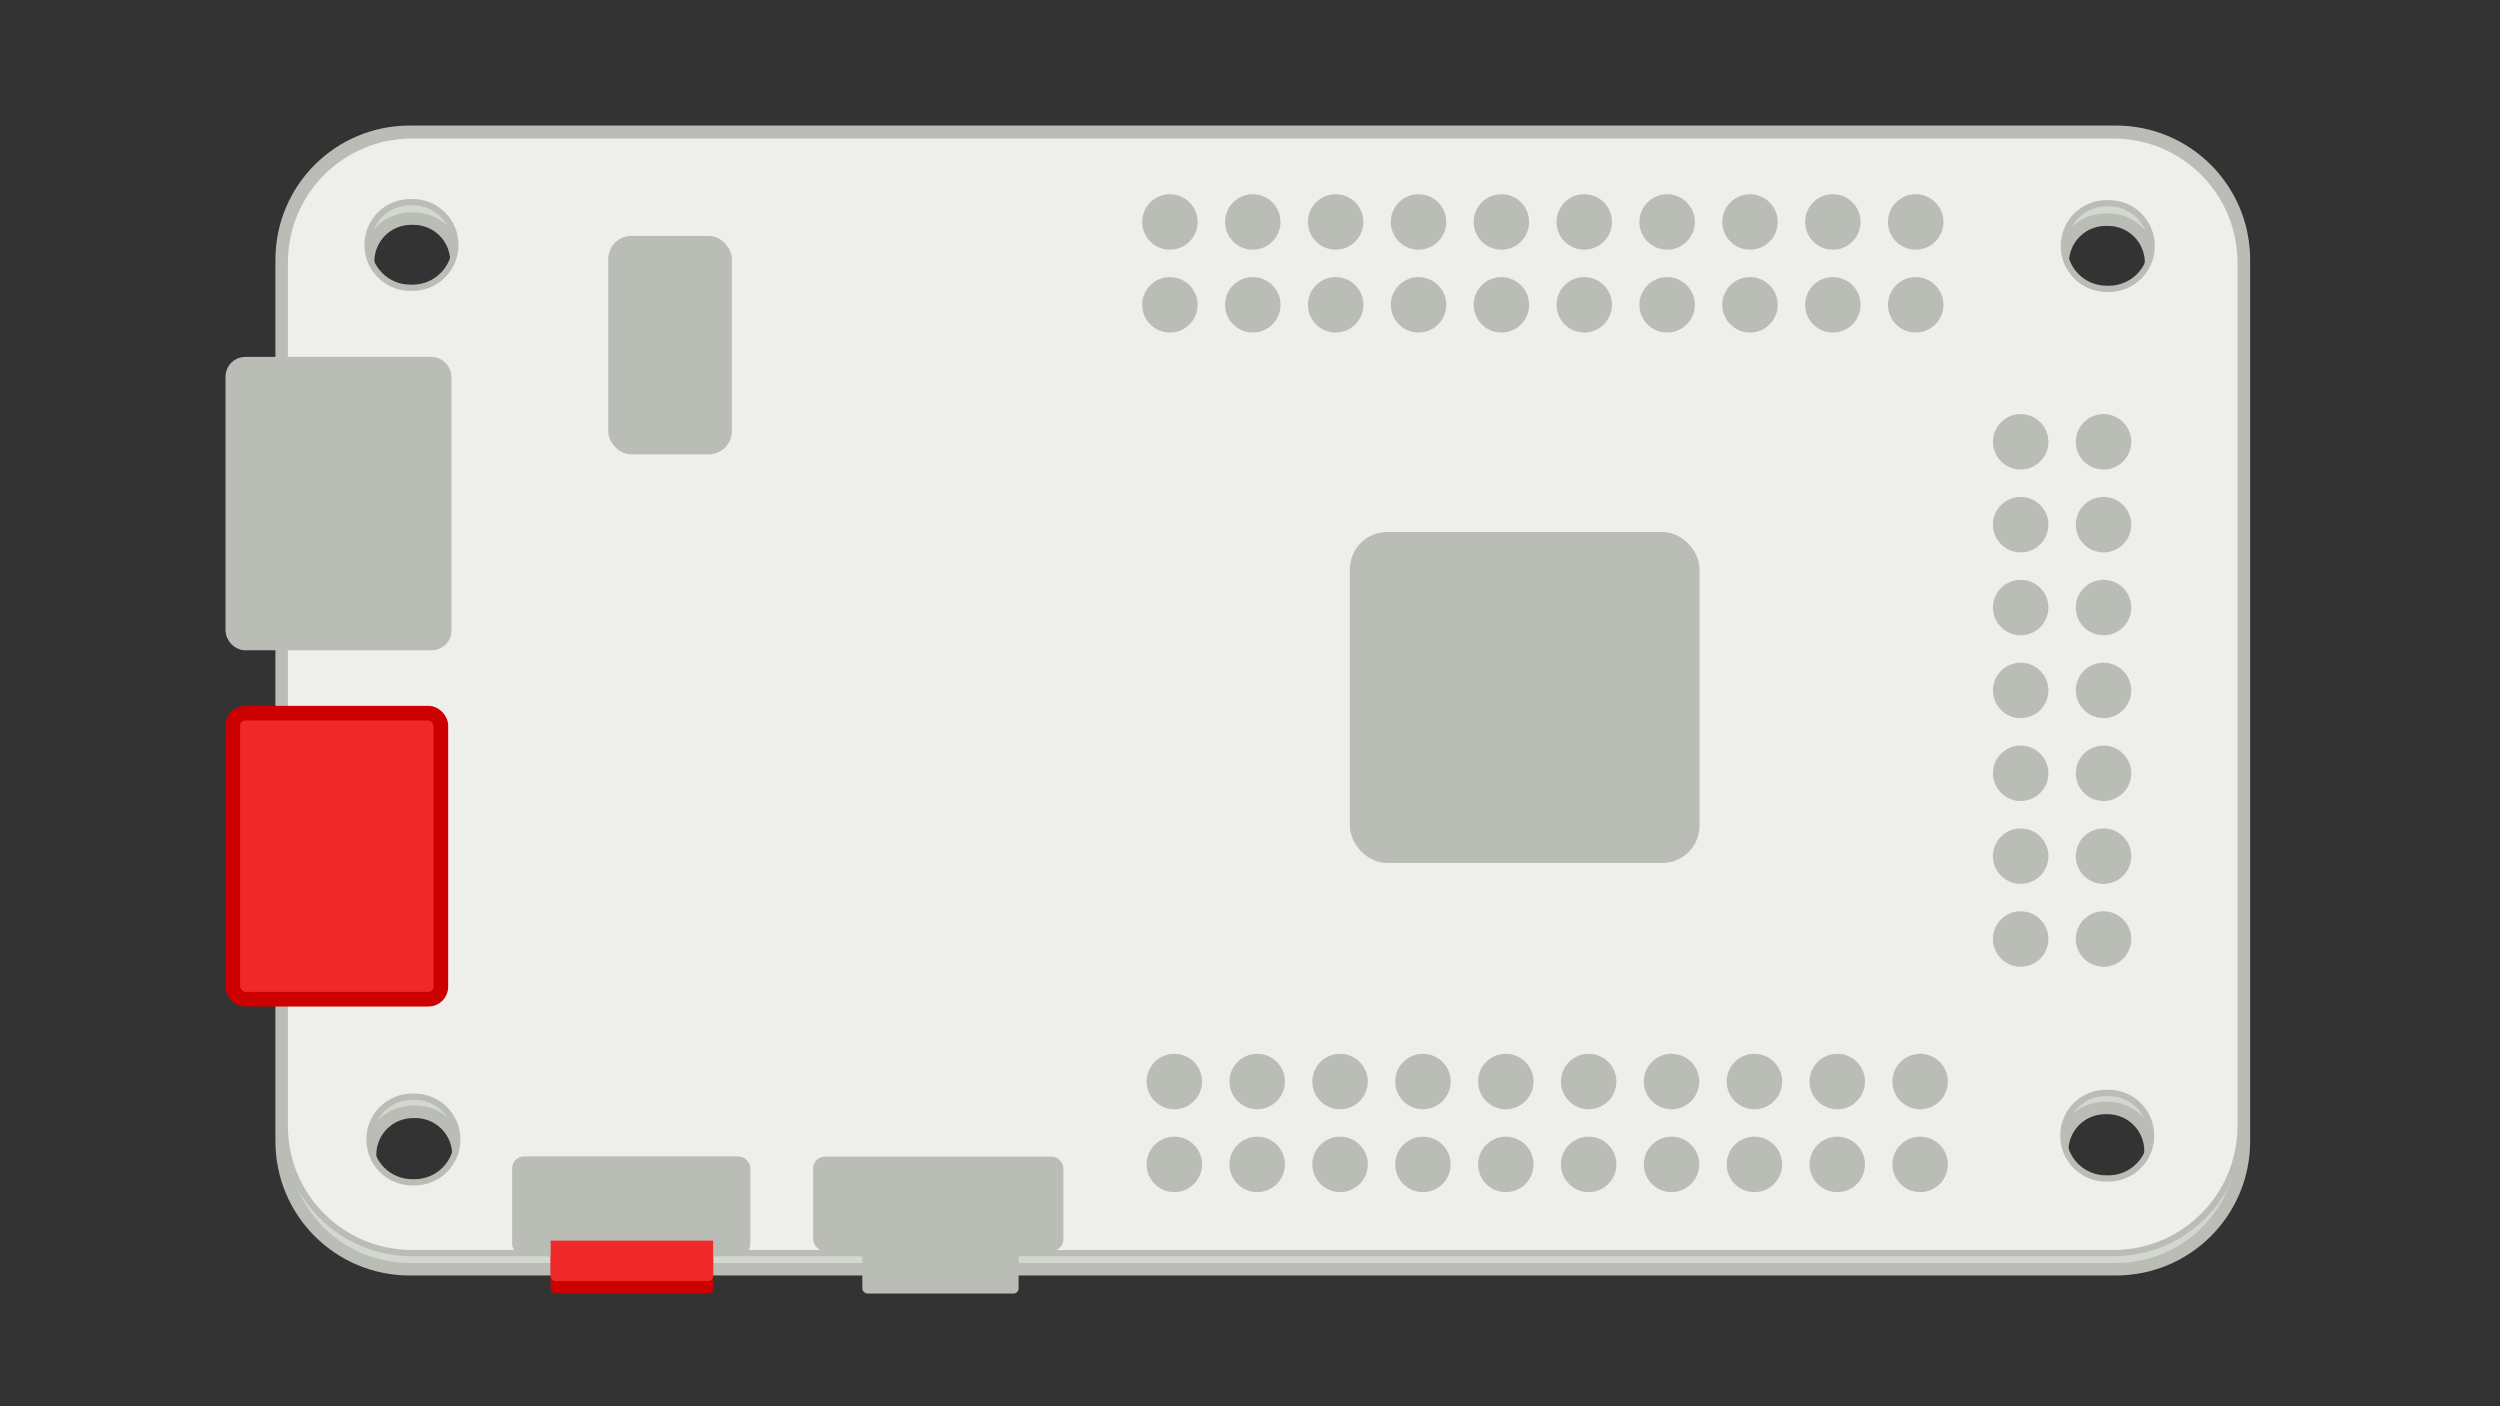 <?xml version="1.0" encoding="UTF-8" standalone="no"?>
<!-- Created with Inkscape (http://www.inkscape.org/) -->

<svg
   xmlns:dc="http://purl.org/dc/elements/1.1/"
   xmlns:cc="http://creativecommons.org/ns#"
   xmlns:rdf="http://www.w3.org/1999/02/22-rdf-syntax-ns#"
   xmlns:svg="http://www.w3.org/2000/svg"
   xmlns="http://www.w3.org/2000/svg"
   xmlns:sodipodi="http://sodipodi.sourceforge.net/DTD/sodipodi-0.dtd"
   xmlns:inkscape="http://www.inkscape.org/namespaces/inkscape"
   id="svg7384"
   sodipodi:docname="bootloader.svg"
   version="1.1"
   inkscape:version="0.91 r13725"
   height="225"
   width="400"
   inkscape:export-filename="/home/hughsie/Code/hydrabus-firmware/screenshots/bootloader.png"
   inkscape:export-xdpi="90"
   inkscape:export-ydpi="90">
  <rect width="100%" height="100%" fill="#333333" stroke="none"/>
  <sodipodi:namedview
     inkscape:cy="19.621032"
     pagecolor="#e5e6e4"
     borderopacity="1"
     showborder="true"
     inkscape:bbox-paths="false"
     guidetolerance="10"
     inkscape:object-paths="false"
     inkscape:window-width="1920"
     showguides="true"
     inkscape:object-nodes="true"
     inkscape:snap-bbox="true"
     inkscape:pageshadow="2"
     inkscape:guide-bbox="true"
     inkscape:snap-nodes="false"
     bordercolor="#666666"
     objecttolerance="10"
     id="namedview88"
     showgrid="false"
     inkscape:window-maximized="1"
     inkscape:window-x="0"
     inkscape:snap-global="true"
     inkscape:window-y="27"
     gridtolerance="10"
     inkscape:window-height="1016"
     inkscape:snap-others="false"
     inkscape:snap-to-guides="true"
     inkscape:current-layer="g14552"
     inkscape:snap-bbox-midpoints="false"
     inkscape:zoom="1"
     inkscape:cx="-94.23699"
     inkscape:snap-grids="true"
     inkscape:pageopacity="1"
     inkscape:showpageshadow="false">
    <inkscape:grid
       spacingx="1px"
       spacingy="1px"
       id="grid4866"
       empspacing="2"
       enabled="true"
       type="xygrid"
       snapvisiblegridlinesonly="true"
       visible="true" />
  </sodipodi:namedview>
  <title
     id="title9167">Gnome Symbolic Icon Theme</title>
  <defs
     id="defs7386" />
  <g
     inkscape:label="figures"
     transform="translate(-569.101,-638)"
     inkscape:groupmode="layer"
     id="layer12"
     style="display:inline">
    <g
       id="g14552">
      <path
         sodipodi:nodetypes="sssssssssssssssssssssssssssssssssssss"
         inkscape:connector-curvature="0"
         id="path11252"
         d="m 634.675,659.087 c -11.36,0 -20.508,9.145 -20.508,20.506 l 0,140.98 c 0,11.36 9.147,20.506 20.508,20.506 l 272.943,0 c 11.36,0 20.506,-9.145 20.506,-20.506 l 0,-140.98 c 0,-11.36 -9.145,-20.506 -20.506,-20.506 z m 0.217,13.883 0.354,0 c 3.819,0 6.895,3.073 6.895,6.893 0,3.819 -3.075,6.895 -6.895,6.895 l -0.354,0 c -3.819,0 -6.895,-3.075 -6.895,-6.895 0,-3.819 3.075,-6.893 6.895,-6.893 z m 271.135,0.172 0.354,0 c 3.819,0 6.895,3.073 6.895,6.893 0,3.819 -3.075,6.895 -6.895,6.895 l -0.354,0 c -3.819,0 -6.895,-3.075 -6.895,-6.895 0,-3.819 3.075,-6.893 6.895,-6.893 z m -270.822,142.746 0.354,0 c 3.819,0 6.895,3.075 6.895,6.895 0,3.819 -3.075,6.895 -6.895,6.895 l -0.354,0 c -3.819,0 -6.895,-3.075 -6.895,-6.895 0,-3.819 3.075,-6.895 6.895,-6.895 z m 270.734,-0.619 0.354,0 c 3.819,0 6.895,3.075 6.895,6.895 0,3.819 -3.075,6.895 -6.895,6.895 l -0.354,0 c -3.819,0 -6.895,-3.075 -6.895,-6.895 0,-3.819 3.075,-6.895 6.895,-6.895 z"
         style="color:#000000;clip-rule:evenodd;display:inline;overflow:visible;visibility:visible;opacity:1;isolation:auto;mix-blend-mode:normal;color-interpolation:sRGB;color-interpolation-filters:linearRGB;solid-color:#000000;solid-opacity:1;fill:#d3d7cf;fill-opacity:1;fill-rule:evenodd;stroke:#babdb6;stroke-width:2;stroke-linecap:butt;stroke-linejoin:miter;stroke-miterlimit:4;stroke-dasharray:none;stroke-dashoffset:0;stroke-opacity:1;color-rendering:auto;image-rendering:optimizeQuality;shape-rendering:geometricPrecision;text-rendering:geometricPrecision;enable-background:accumulate" />
      <path
         style="color:#000000;clip-rule:evenodd;display:inline;overflow:visible;visibility:visible;opacity:1;isolation:auto;mix-blend-mode:normal;color-interpolation:sRGB;color-interpolation-filters:linearRGB;solid-color:#000000;solid-opacity:1;fill:#eeeeec;fill-opacity:1;fill-rule:evenodd;stroke:#babdb6;stroke-width:1;stroke-linecap:butt;stroke-linejoin:miter;stroke-miterlimit:4;stroke-dasharray:none;stroke-dashoffset:0;stroke-opacity:1;color-rendering:auto;image-rendering:optimizeQuality;shape-rendering:geometricPrecision;text-rendering:geometricPrecision;enable-background:accumulate"
         d="m 635.042,659.665 c -11.288,0 -20.378,9.087 -20.378,20.376 l 0,138.085 c 0,11.288 9.089,20.376 20.378,20.376 l 272.18,0 c 11.288,0 20.376,-9.087 20.376,-20.376 l 0,-138.085 c 0,-11.288 -9.087,-20.376 -20.376,-20.376 z m -0.285,10.679 0.351,0 c 3.795,0 6.851,3.054 6.851,6.849 0,3.795 -3.056,6.851 -6.851,6.851 l -0.351,0 c -3.795,0 -6.851,-3.056 -6.851,-6.851 0,-3.795 3.056,-6.849 6.851,-6.849 z m 271.413,0.171 0.351,0 c 3.795,0 6.851,3.054 6.851,6.849 0,3.795 -3.056,6.851 -6.851,6.851 l -0.351,0 c -3.795,0 -6.851,-3.056 -6.851,-6.851 0,-3.795 3.056,-6.849 6.851,-6.849 z m -271.102,142.955 0.351,0 c 3.795,0 6.851,3.056 6.851,6.851 0,3.795 -3.056,6.851 -6.851,6.851 l -0.351,0 c -3.795,0 -6.851,-3.056 -6.851,-6.851 0,-3.795 3.056,-6.851 6.851,-6.851 z m 271.015,-0.615 0.351,0 c 3.795,0 6.851,3.056 6.851,6.851 0,3.795 -3.056,6.851 -6.851,6.851 l -0.351,0 c -3.795,0 -6.851,-3.056 -6.851,-6.851 0,-3.795 3.056,-6.851 6.851,-6.851 z"
         id="rect4428"
         inkscape:connector-curvature="0"
         sodipodi:nodetypes="sssssssssssssssssssssssssssssssssssss" />
      <rect
         style="color:#000000;clip-rule:nonzero;display:inline;overflow:visible;visibility:visible;opacity:1;isolation:auto;mix-blend-mode:normal;color-interpolation:sRGB;color-interpolation-filters:linearRGB;solid-color:#000000;solid-opacity:1;fill:#babdb6;fill-opacity:1;fill-rule:nonzero;stroke:#babdb6;stroke-width:3.1;stroke-linecap:butt;stroke-linejoin:miter;stroke-miterlimit:4;stroke-dasharray:none;stroke-dashoffset:0;stroke-opacity:1;color-rendering:auto;image-rendering:auto;shape-rendering:auto;text-rendering:auto;enable-background:accumulate"
         id="rect4476"
         width="52.856"
         height="49.851"
         x="786.625"
         y="724.672"
         ry="4.419"
         rx="4.419" />
      <rect
         style="color:#000000;clip-rule:nonzero;display:inline;overflow:visible;visibility:visible;opacity:1;isolation:auto;mix-blend-mode:normal;color-interpolation:sRGB;color-interpolation-filters:linearRGB;solid-color:#000000;solid-opacity:1;fill:#babdb6;fill-opacity:1;fill-rule:nonzero;stroke:#babdb6;stroke-width:2.34;stroke-linecap:butt;stroke-linejoin:miter;stroke-miterlimit:4;stroke-dasharray:none;stroke-dashoffset:0;stroke-opacity:1;color-rendering:auto;image-rendering:auto;shape-rendering:auto;text-rendering:auto;enable-background:accumulate"
         id="rect4476-5"
         width="33.817"
         height="44.601"
         x="606.353"
         y="696.273"
         ry="1.985"
         rx="1.985" />
      <rect
         ry="1.985"
         y="752.107"
         x="606.353"
         height="45.767"
         width="33.287"
         id="rect4493"
         style="color:#000000;clip-rule:nonzero;display:inline;overflow:visible;visibility:visible;opacity:1;isolation:auto;mix-blend-mode:normal;color-interpolation:sRGB;color-interpolation-filters:linearRGB;solid-color:#000000;solid-opacity:1;fill:#ef2929;fill-opacity:1;fill-rule:nonzero;stroke:#cc0000;stroke-width:2.34;stroke-linecap:butt;stroke-linejoin:miter;stroke-miterlimit:4;stroke-dasharray:none;stroke-dashoffset:0;stroke-opacity:1;color-rendering:auto;image-rendering:auto;shape-rendering:auto;text-rendering:auto;enable-background:accumulate"
         rx="1.985" />
      <rect
         rx="0.805"
         ry="0.805"
         y="835.693"
         x="657.208"
         height="9.283"
         width="25.993"
         id="rect4497"
         style="color:#000000;clip-rule:nonzero;display:inline;overflow:visible;visibility:visible;opacity:1;isolation:auto;mix-blend-mode:normal;color-interpolation:sRGB;color-interpolation-filters:linearRGB;solid-color:#000000;solid-opacity:1;fill:#cc0000;fill-opacity:1;fill-rule:nonzero;stroke:none;stroke-width:0.733;stroke-linecap:butt;stroke-linejoin:miter;stroke-miterlimit:4;stroke-dasharray:none;stroke-dashoffset:0;stroke-opacity:1;color-rendering:auto;image-rendering:auto;shape-rendering:auto;text-rendering:auto;enable-background:accumulate" />
      <rect
         rx="1.218"
         style="color:#000000;clip-rule:nonzero;display:inline;overflow:visible;visibility:visible;opacity:1;isolation:auto;mix-blend-mode:normal;color-interpolation:sRGB;color-interpolation-filters:linearRGB;solid-color:#000000;solid-opacity:1;fill:#babdb6;fill-opacity:1;fill-rule:nonzero;stroke:#babdb6;stroke-width:1.378;stroke-linecap:butt;stroke-linejoin:miter;stroke-miterlimit:4;stroke-dasharray:none;stroke-dashoffset:0;stroke-opacity:1;color-rendering:auto;image-rendering:auto;shape-rendering:auto;text-rendering:auto;enable-background:accumulate"
         id="rect4495"
         width="36.734"
         height="14.516"
         x="651.731"
         y="823.714"
         ry="1.218" />
      <rect
         style="color:#000000;clip-rule:nonzero;display:inline;overflow:visible;visibility:visible;opacity:1;isolation:auto;mix-blend-mode:normal;color-interpolation:sRGB;color-interpolation-filters:linearRGB;solid-color:#000000;solid-opacity:1;fill:#babdb6;fill-opacity:1;fill-rule:nonzero;stroke:none;stroke-width:0.733;stroke-linecap:butt;stroke-linejoin:miter;stroke-miterlimit:4;stroke-dasharray:none;stroke-dashoffset:0;stroke-opacity:1;color-rendering:auto;image-rendering:auto;shape-rendering:auto;text-rendering:auto;enable-background:accumulate"
         id="rect4506"
         width="25"
         height="9.085"
         x="707.076"
         y="835.88"
         ry="0.805"
         rx="0.805" />
      <rect
         ry="1.218"
         y="823.74"
         x="699.888"
         height="13.742"
         width="38.668"
         id="rect4508"
         style="color:#000000;clip-rule:nonzero;display:inline;overflow:visible;visibility:visible;opacity:1;isolation:auto;mix-blend-mode:normal;color-interpolation:sRGB;color-interpolation-filters:linearRGB;solid-color:#000000;solid-opacity:1;fill:#babdb6;fill-opacity:1;fill-rule:nonzero;stroke:#babdb6;stroke-width:1.378;stroke-linecap:butt;stroke-linejoin:miter;stroke-miterlimit:4;stroke-dasharray:none;stroke-dashoffset:0;stroke-opacity:1;color-rendering:auto;image-rendering:auto;shape-rendering:auto;text-rendering:auto;enable-background:accumulate"
         rx="1.218" />
      <circle
         style="color:#000000;clip-rule:nonzero;display:inline;overflow:visible;visibility:visible;opacity:1;isolation:auto;mix-blend-mode:normal;color-interpolation:sRGB;color-interpolation-filters:linearRGB;solid-color:#000000;solid-opacity:1;fill:#babdb6;fill-opacity:1;fill-rule:nonzero;stroke:none;stroke-width:3.1;stroke-linecap:butt;stroke-linejoin:miter;stroke-miterlimit:4;stroke-dasharray:none;stroke-dashoffset:0;stroke-opacity:1;color-rendering:auto;image-rendering:auto;shape-rendering:auto;text-rendering:auto;enable-background:accumulate"
         id="path4512"
         cx="756.288"
         cy="673.513"
         r="4.437" />
      <circle
         r="4.437"
         cy="673.513"
         cx="769.547"
         id="circle4514"
         style="color:#000000;clip-rule:nonzero;display:inline;overflow:visible;visibility:visible;opacity:1;isolation:auto;mix-blend-mode:normal;color-interpolation:sRGB;color-interpolation-filters:linearRGB;solid-color:#000000;solid-opacity:1;fill:#babdb6;fill-opacity:1;fill-rule:nonzero;stroke:none;stroke-width:3.1;stroke-linecap:butt;stroke-linejoin:miter;stroke-miterlimit:4;stroke-dasharray:none;stroke-dashoffset:0;stroke-opacity:1;color-rendering:auto;image-rendering:auto;shape-rendering:auto;text-rendering:auto;enable-background:accumulate" />
      <circle
         style="color:#000000;clip-rule:nonzero;display:inline;overflow:visible;visibility:visible;opacity:1;isolation:auto;mix-blend-mode:normal;color-interpolation:sRGB;color-interpolation-filters:linearRGB;solid-color:#000000;solid-opacity:1;fill:#babdb6;fill-opacity:1;fill-rule:nonzero;stroke:none;stroke-width:3.1;stroke-linecap:butt;stroke-linejoin:miter;stroke-miterlimit:4;stroke-dasharray:none;stroke-dashoffset:0;stroke-opacity:1;color-rendering:auto;image-rendering:auto;shape-rendering:auto;text-rendering:auto;enable-background:accumulate"
         id="circle4516"
         cx="782.805"
         cy="673.513"
         r="4.437" />
      <circle
         r="4.437"
         cy="673.513"
         cx="796.064"
         id="circle4518"
         style="color:#000000;clip-rule:nonzero;display:inline;overflow:visible;visibility:visible;opacity:1;isolation:auto;mix-blend-mode:normal;color-interpolation:sRGB;color-interpolation-filters:linearRGB;solid-color:#000000;solid-opacity:1;fill:#babdb6;fill-opacity:1;fill-rule:nonzero;stroke:none;stroke-width:3.1;stroke-linecap:butt;stroke-linejoin:miter;stroke-miterlimit:4;stroke-dasharray:none;stroke-dashoffset:0;stroke-opacity:1;color-rendering:auto;image-rendering:auto;shape-rendering:auto;text-rendering:auto;enable-background:accumulate" />
      <circle
         style="color:#000000;clip-rule:nonzero;display:inline;overflow:visible;visibility:visible;opacity:1;isolation:auto;mix-blend-mode:normal;color-interpolation:sRGB;color-interpolation-filters:linearRGB;solid-color:#000000;solid-opacity:1;fill:#babdb6;fill-opacity:1;fill-rule:nonzero;stroke:none;stroke-width:3.1;stroke-linecap:butt;stroke-linejoin:miter;stroke-miterlimit:4;stroke-dasharray:none;stroke-dashoffset:0;stroke-opacity:1;color-rendering:auto;image-rendering:auto;shape-rendering:auto;text-rendering:auto;enable-background:accumulate"
         id="circle4520"
         cx="809.323"
         cy="673.513"
         r="4.437" />
      <circle
         r="4.437"
         cy="673.513"
         cx="822.581"
         id="circle4522"
         style="color:#000000;clip-rule:nonzero;display:inline;overflow:visible;visibility:visible;opacity:1;isolation:auto;mix-blend-mode:normal;color-interpolation:sRGB;color-interpolation-filters:linearRGB;solid-color:#000000;solid-opacity:1;fill:#babdb6;fill-opacity:1;fill-rule:nonzero;stroke:none;stroke-width:3.1;stroke-linecap:butt;stroke-linejoin:miter;stroke-miterlimit:4;stroke-dasharray:none;stroke-dashoffset:0;stroke-opacity:1;color-rendering:auto;image-rendering:auto;shape-rendering:auto;text-rendering:auto;enable-background:accumulate" />
      <circle
         style="color:#000000;clip-rule:nonzero;display:inline;overflow:visible;visibility:visible;opacity:1;isolation:auto;mix-blend-mode:normal;color-interpolation:sRGB;color-interpolation-filters:linearRGB;solid-color:#000000;solid-opacity:1;fill:#babdb6;fill-opacity:1;fill-rule:nonzero;stroke:none;stroke-width:3.1;stroke-linecap:butt;stroke-linejoin:miter;stroke-miterlimit:4;stroke-dasharray:none;stroke-dashoffset:0;stroke-opacity:1;color-rendering:auto;image-rendering:auto;shape-rendering:auto;text-rendering:auto;enable-background:accumulate"
         id="circle4524"
         cx="835.84"
         cy="673.513"
         r="4.437" />
      <circle
         r="4.437"
         cy="673.513"
         cx="849.099"
         id="circle4526"
         style="color:#000000;clip-rule:nonzero;display:inline;overflow:visible;visibility:visible;opacity:1;isolation:auto;mix-blend-mode:normal;color-interpolation:sRGB;color-interpolation-filters:linearRGB;solid-color:#000000;solid-opacity:1;fill:#babdb6;fill-opacity:1;fill-rule:nonzero;stroke:none;stroke-width:3.1;stroke-linecap:butt;stroke-linejoin:miter;stroke-miterlimit:4;stroke-dasharray:none;stroke-dashoffset:0;stroke-opacity:1;color-rendering:auto;image-rendering:auto;shape-rendering:auto;text-rendering:auto;enable-background:accumulate" />
      <circle
         style="color:#000000;clip-rule:nonzero;display:inline;overflow:visible;visibility:visible;opacity:1;isolation:auto;mix-blend-mode:normal;color-interpolation:sRGB;color-interpolation-filters:linearRGB;solid-color:#000000;solid-opacity:1;fill:#babdb6;fill-opacity:1;fill-rule:nonzero;stroke:none;stroke-width:3.1;stroke-linecap:butt;stroke-linejoin:miter;stroke-miterlimit:4;stroke-dasharray:none;stroke-dashoffset:0;stroke-opacity:1;color-rendering:auto;image-rendering:auto;shape-rendering:auto;text-rendering:auto;enable-background:accumulate"
         id="circle4528"
         cx="862.357"
         cy="673.513"
         r="4.437" />
      <circle
         r="4.437"
         cy="673.513"
         cx="875.616"
         id="circle4530"
         style="color:#000000;clip-rule:nonzero;display:inline;overflow:visible;visibility:visible;opacity:1;isolation:auto;mix-blend-mode:normal;color-interpolation:sRGB;color-interpolation-filters:linearRGB;solid-color:#000000;solid-opacity:1;fill:#babdb6;fill-opacity:1;fill-rule:nonzero;stroke:none;stroke-width:3.1;stroke-linecap:butt;stroke-linejoin:miter;stroke-miterlimit:4;stroke-dasharray:none;stroke-dashoffset:0;stroke-opacity:1;color-rendering:auto;image-rendering:auto;shape-rendering:auto;text-rendering:auto;enable-background:accumulate" />
      <circle
         r="4.437"
         cy="686.771"
         cx="756.288"
         id="circle4532"
         style="color:#000000;clip-rule:nonzero;display:inline;overflow:visible;visibility:visible;opacity:1;isolation:auto;mix-blend-mode:normal;color-interpolation:sRGB;color-interpolation-filters:linearRGB;solid-color:#000000;solid-opacity:1;fill:#babdb6;fill-opacity:1;fill-rule:nonzero;stroke:none;stroke-width:3.1;stroke-linecap:butt;stroke-linejoin:miter;stroke-miterlimit:4;stroke-dasharray:none;stroke-dashoffset:0;stroke-opacity:1;color-rendering:auto;image-rendering:auto;shape-rendering:auto;text-rendering:auto;enable-background:accumulate" />
      <circle
         style="color:#000000;clip-rule:nonzero;display:inline;overflow:visible;visibility:visible;opacity:1;isolation:auto;mix-blend-mode:normal;color-interpolation:sRGB;color-interpolation-filters:linearRGB;solid-color:#000000;solid-opacity:1;fill:#babdb6;fill-opacity:1;fill-rule:nonzero;stroke:none;stroke-width:3.1;stroke-linecap:butt;stroke-linejoin:miter;stroke-miterlimit:4;stroke-dasharray:none;stroke-dashoffset:0;stroke-opacity:1;color-rendering:auto;image-rendering:auto;shape-rendering:auto;text-rendering:auto;enable-background:accumulate"
         id="circle4534"
         cx="769.547"
         cy="686.771"
         r="4.437" />
      <circle
         r="4.437"
         cy="686.771"
         cx="782.805"
         id="circle4536"
         style="color:#000000;clip-rule:nonzero;display:inline;overflow:visible;visibility:visible;opacity:1;isolation:auto;mix-blend-mode:normal;color-interpolation:sRGB;color-interpolation-filters:linearRGB;solid-color:#000000;solid-opacity:1;fill:#babdb6;fill-opacity:1;fill-rule:nonzero;stroke:none;stroke-width:3.1;stroke-linecap:butt;stroke-linejoin:miter;stroke-miterlimit:4;stroke-dasharray:none;stroke-dashoffset:0;stroke-opacity:1;color-rendering:auto;image-rendering:auto;shape-rendering:auto;text-rendering:auto;enable-background:accumulate" />
      <circle
         style="color:#000000;clip-rule:nonzero;display:inline;overflow:visible;visibility:visible;opacity:1;isolation:auto;mix-blend-mode:normal;color-interpolation:sRGB;color-interpolation-filters:linearRGB;solid-color:#000000;solid-opacity:1;fill:#babdb6;fill-opacity:1;fill-rule:nonzero;stroke:none;stroke-width:3.1;stroke-linecap:butt;stroke-linejoin:miter;stroke-miterlimit:4;stroke-dasharray:none;stroke-dashoffset:0;stroke-opacity:1;color-rendering:auto;image-rendering:auto;shape-rendering:auto;text-rendering:auto;enable-background:accumulate"
         id="circle4538"
         cx="796.064"
         cy="686.771"
         r="4.437" />
      <circle
         r="4.437"
         cy="686.771"
         cx="809.323"
         id="circle4540"
         style="color:#000000;clip-rule:nonzero;display:inline;overflow:visible;visibility:visible;opacity:1;isolation:auto;mix-blend-mode:normal;color-interpolation:sRGB;color-interpolation-filters:linearRGB;solid-color:#000000;solid-opacity:1;fill:#babdb6;fill-opacity:1;fill-rule:nonzero;stroke:none;stroke-width:3.1;stroke-linecap:butt;stroke-linejoin:miter;stroke-miterlimit:4;stroke-dasharray:none;stroke-dashoffset:0;stroke-opacity:1;color-rendering:auto;image-rendering:auto;shape-rendering:auto;text-rendering:auto;enable-background:accumulate" />
      <circle
         style="color:#000000;clip-rule:nonzero;display:inline;overflow:visible;visibility:visible;opacity:1;isolation:auto;mix-blend-mode:normal;color-interpolation:sRGB;color-interpolation-filters:linearRGB;solid-color:#000000;solid-opacity:1;fill:#babdb6;fill-opacity:1;fill-rule:nonzero;stroke:none;stroke-width:3.1;stroke-linecap:butt;stroke-linejoin:miter;stroke-miterlimit:4;stroke-dasharray:none;stroke-dashoffset:0;stroke-opacity:1;color-rendering:auto;image-rendering:auto;shape-rendering:auto;text-rendering:auto;enable-background:accumulate"
         id="circle4542"
         cx="822.581"
         cy="686.771"
         r="4.437" />
      <circle
         r="4.437"
         cy="686.771"
         cx="835.84"
         id="circle4544"
         style="color:#000000;clip-rule:nonzero;display:inline;overflow:visible;visibility:visible;opacity:1;isolation:auto;mix-blend-mode:normal;color-interpolation:sRGB;color-interpolation-filters:linearRGB;solid-color:#000000;solid-opacity:1;fill:#babdb6;fill-opacity:1;fill-rule:nonzero;stroke:none;stroke-width:3.1;stroke-linecap:butt;stroke-linejoin:miter;stroke-miterlimit:4;stroke-dasharray:none;stroke-dashoffset:0;stroke-opacity:1;color-rendering:auto;image-rendering:auto;shape-rendering:auto;text-rendering:auto;enable-background:accumulate" />
      <circle
         style="color:#000000;clip-rule:nonzero;display:inline;overflow:visible;visibility:visible;opacity:1;isolation:auto;mix-blend-mode:normal;color-interpolation:sRGB;color-interpolation-filters:linearRGB;solid-color:#000000;solid-opacity:1;fill:#babdb6;fill-opacity:1;fill-rule:nonzero;stroke:none;stroke-width:3.1;stroke-linecap:butt;stroke-linejoin:miter;stroke-miterlimit:4;stroke-dasharray:none;stroke-dashoffset:0;stroke-opacity:1;color-rendering:auto;image-rendering:auto;shape-rendering:auto;text-rendering:auto;enable-background:accumulate"
         id="circle4546"
         cx="849.099"
         cy="686.771"
         r="4.437" />
      <circle
         r="4.437"
         cy="686.771"
         cx="862.357"
         id="circle4548"
         style="color:#000000;clip-rule:nonzero;display:inline;overflow:visible;visibility:visible;opacity:1;isolation:auto;mix-blend-mode:normal;color-interpolation:sRGB;color-interpolation-filters:linearRGB;solid-color:#000000;solid-opacity:1;fill:#babdb6;fill-opacity:1;fill-rule:nonzero;stroke:none;stroke-width:3.1;stroke-linecap:butt;stroke-linejoin:miter;stroke-miterlimit:4;stroke-dasharray:none;stroke-dashoffset:0;stroke-opacity:1;color-rendering:auto;image-rendering:auto;shape-rendering:auto;text-rendering:auto;enable-background:accumulate" />
      <circle
         style="color:#000000;clip-rule:nonzero;display:inline;overflow:visible;visibility:visible;opacity:1;isolation:auto;mix-blend-mode:normal;color-interpolation:sRGB;color-interpolation-filters:linearRGB;solid-color:#000000;solid-opacity:1;fill:#babdb6;fill-opacity:1;fill-rule:nonzero;stroke:none;stroke-width:3.1;stroke-linecap:butt;stroke-linejoin:miter;stroke-miterlimit:4;stroke-dasharray:none;stroke-dashoffset:0;stroke-opacity:1;color-rendering:auto;image-rendering:auto;shape-rendering:auto;text-rendering:auto;enable-background:accumulate"
         id="circle4550"
         cx="875.616"
         cy="686.771"
         r="4.437" />
      <circle
         r="4.437"
         cy="811.045"
         cx="756.995"
         id="circle4552"
         style="color:#000000;clip-rule:nonzero;display:inline;overflow:visible;visibility:visible;opacity:1;isolation:auto;mix-blend-mode:normal;color-interpolation:sRGB;color-interpolation-filters:linearRGB;solid-color:#000000;solid-opacity:1;fill:#babdb6;fill-opacity:1;fill-rule:nonzero;stroke:none;stroke-width:3.1;stroke-linecap:butt;stroke-linejoin:miter;stroke-miterlimit:4;stroke-dasharray:none;stroke-dashoffset:0;stroke-opacity:1;color-rendering:auto;image-rendering:auto;shape-rendering:auto;text-rendering:auto;enable-background:accumulate" />
      <circle
         style="color:#000000;clip-rule:nonzero;display:inline;overflow:visible;visibility:visible;opacity:1;isolation:auto;mix-blend-mode:normal;color-interpolation:sRGB;color-interpolation-filters:linearRGB;solid-color:#000000;solid-opacity:1;fill:#babdb6;fill-opacity:1;fill-rule:nonzero;stroke:none;stroke-width:3.1;stroke-linecap:butt;stroke-linejoin:miter;stroke-miterlimit:4;stroke-dasharray:none;stroke-dashoffset:0;stroke-opacity:1;color-rendering:auto;image-rendering:auto;shape-rendering:auto;text-rendering:auto;enable-background:accumulate"
         id="circle4554"
         cx="770.254"
         cy="811.045"
         r="4.437" />
      <circle
         r="4.437"
         cy="811.045"
         cx="783.512"
         id="circle4556"
         style="color:#000000;clip-rule:nonzero;display:inline;overflow:visible;visibility:visible;opacity:1;isolation:auto;mix-blend-mode:normal;color-interpolation:sRGB;color-interpolation-filters:linearRGB;solid-color:#000000;solid-opacity:1;fill:#babdb6;fill-opacity:1;fill-rule:nonzero;stroke:none;stroke-width:3.1;stroke-linecap:butt;stroke-linejoin:miter;stroke-miterlimit:4;stroke-dasharray:none;stroke-dashoffset:0;stroke-opacity:1;color-rendering:auto;image-rendering:auto;shape-rendering:auto;text-rendering:auto;enable-background:accumulate" />
      <circle
         style="color:#000000;clip-rule:nonzero;display:inline;overflow:visible;visibility:visible;opacity:1;isolation:auto;mix-blend-mode:normal;color-interpolation:sRGB;color-interpolation-filters:linearRGB;solid-color:#000000;solid-opacity:1;fill:#babdb6;fill-opacity:1;fill-rule:nonzero;stroke:none;stroke-width:3.1;stroke-linecap:butt;stroke-linejoin:miter;stroke-miterlimit:4;stroke-dasharray:none;stroke-dashoffset:0;stroke-opacity:1;color-rendering:auto;image-rendering:auto;shape-rendering:auto;text-rendering:auto;enable-background:accumulate"
         id="circle4558"
         cx="796.771"
         cy="811.045"
         r="4.437" />
      <circle
         r="4.437"
         cy="811.045"
         cx="810.03"
         id="circle4560"
         style="color:#000000;clip-rule:nonzero;display:inline;overflow:visible;visibility:visible;opacity:1;isolation:auto;mix-blend-mode:normal;color-interpolation:sRGB;color-interpolation-filters:linearRGB;solid-color:#000000;solid-opacity:1;fill:#babdb6;fill-opacity:1;fill-rule:nonzero;stroke:none;stroke-width:3.1;stroke-linecap:butt;stroke-linejoin:miter;stroke-miterlimit:4;stroke-dasharray:none;stroke-dashoffset:0;stroke-opacity:1;color-rendering:auto;image-rendering:auto;shape-rendering:auto;text-rendering:auto;enable-background:accumulate" />
      <circle
         style="color:#000000;clip-rule:nonzero;display:inline;overflow:visible;visibility:visible;opacity:1;isolation:auto;mix-blend-mode:normal;color-interpolation:sRGB;color-interpolation-filters:linearRGB;solid-color:#000000;solid-opacity:1;fill:#babdb6;fill-opacity:1;fill-rule:nonzero;stroke:none;stroke-width:3.1;stroke-linecap:butt;stroke-linejoin:miter;stroke-miterlimit:4;stroke-dasharray:none;stroke-dashoffset:0;stroke-opacity:1;color-rendering:auto;image-rendering:auto;shape-rendering:auto;text-rendering:auto;enable-background:accumulate"
         id="circle4562"
         cx="823.288"
         cy="811.045"
         r="4.437" />
      <circle
         r="4.437"
         cy="811.045"
         cx="836.547"
         id="circle4564"
         style="color:#000000;clip-rule:nonzero;display:inline;overflow:visible;visibility:visible;opacity:1;isolation:auto;mix-blend-mode:normal;color-interpolation:sRGB;color-interpolation-filters:linearRGB;solid-color:#000000;solid-opacity:1;fill:#babdb6;fill-opacity:1;fill-rule:nonzero;stroke:none;stroke-width:3.1;stroke-linecap:butt;stroke-linejoin:miter;stroke-miterlimit:4;stroke-dasharray:none;stroke-dashoffset:0;stroke-opacity:1;color-rendering:auto;image-rendering:auto;shape-rendering:auto;text-rendering:auto;enable-background:accumulate" />
      <circle
         style="color:#000000;clip-rule:nonzero;display:inline;overflow:visible;visibility:visible;opacity:1;isolation:auto;mix-blend-mode:normal;color-interpolation:sRGB;color-interpolation-filters:linearRGB;solid-color:#000000;solid-opacity:1;fill:#babdb6;fill-opacity:1;fill-rule:nonzero;stroke:none;stroke-width:3.1;stroke-linecap:butt;stroke-linejoin:miter;stroke-miterlimit:4;stroke-dasharray:none;stroke-dashoffset:0;stroke-opacity:1;color-rendering:auto;image-rendering:auto;shape-rendering:auto;text-rendering:auto;enable-background:accumulate"
         id="circle4566"
         cx="849.806"
         cy="811.045"
         r="4.437" />
      <circle
         r="4.437"
         cy="811.045"
         cx="863.064"
         id="circle4568"
         style="color:#000000;clip-rule:nonzero;display:inline;overflow:visible;visibility:visible;opacity:1;isolation:auto;mix-blend-mode:normal;color-interpolation:sRGB;color-interpolation-filters:linearRGB;solid-color:#000000;solid-opacity:1;fill:#babdb6;fill-opacity:1;fill-rule:nonzero;stroke:none;stroke-width:3.1;stroke-linecap:butt;stroke-linejoin:miter;stroke-miterlimit:4;stroke-dasharray:none;stroke-dashoffset:0;stroke-opacity:1;color-rendering:auto;image-rendering:auto;shape-rendering:auto;text-rendering:auto;enable-background:accumulate" />
      <circle
         style="color:#000000;clip-rule:nonzero;display:inline;overflow:visible;visibility:visible;opacity:1;isolation:auto;mix-blend-mode:normal;color-interpolation:sRGB;color-interpolation-filters:linearRGB;solid-color:#000000;solid-opacity:1;fill:#babdb6;fill-opacity:1;fill-rule:nonzero;stroke:none;stroke-width:3.1;stroke-linecap:butt;stroke-linejoin:miter;stroke-miterlimit:4;stroke-dasharray:none;stroke-dashoffset:0;stroke-opacity:1;color-rendering:auto;image-rendering:auto;shape-rendering:auto;text-rendering:auto;enable-background:accumulate"
         id="circle4570"
         cx="876.323"
         cy="811.045"
         r="4.437" />
      <circle
         style="color:#000000;clip-rule:nonzero;display:inline;overflow:visible;visibility:visible;opacity:1;isolation:auto;mix-blend-mode:normal;color-interpolation:sRGB;color-interpolation-filters:linearRGB;solid-color:#000000;solid-opacity:1;fill:#babdb6;fill-opacity:1;fill-rule:nonzero;stroke:none;stroke-width:3.1;stroke-linecap:butt;stroke-linejoin:miter;stroke-miterlimit:4;stroke-dasharray:none;stroke-dashoffset:0;stroke-opacity:1;color-rendering:auto;image-rendering:auto;shape-rendering:auto;text-rendering:auto;enable-background:accumulate"
         id="circle4572"
         cx="756.995"
         cy="824.303"
         r="4.437" />
      <circle
         r="4.437"
         cy="824.303"
         cx="770.254"
         id="circle4574"
         style="color:#000000;clip-rule:nonzero;display:inline;overflow:visible;visibility:visible;opacity:1;isolation:auto;mix-blend-mode:normal;color-interpolation:sRGB;color-interpolation-filters:linearRGB;solid-color:#000000;solid-opacity:1;fill:#babdb6;fill-opacity:1;fill-rule:nonzero;stroke:none;stroke-width:3.1;stroke-linecap:butt;stroke-linejoin:miter;stroke-miterlimit:4;stroke-dasharray:none;stroke-dashoffset:0;stroke-opacity:1;color-rendering:auto;image-rendering:auto;shape-rendering:auto;text-rendering:auto;enable-background:accumulate" />
      <circle
         style="color:#000000;clip-rule:nonzero;display:inline;overflow:visible;visibility:visible;opacity:1;isolation:auto;mix-blend-mode:normal;color-interpolation:sRGB;color-interpolation-filters:linearRGB;solid-color:#000000;solid-opacity:1;fill:#babdb6;fill-opacity:1;fill-rule:nonzero;stroke:none;stroke-width:3.1;stroke-linecap:butt;stroke-linejoin:miter;stroke-miterlimit:4;stroke-dasharray:none;stroke-dashoffset:0;stroke-opacity:1;color-rendering:auto;image-rendering:auto;shape-rendering:auto;text-rendering:auto;enable-background:accumulate"
         id="circle4576"
         cx="783.512"
         cy="824.303"
         r="4.437" />
      <circle
         r="4.437"
         cy="824.303"
         cx="796.771"
         id="circle4578"
         style="color:#000000;clip-rule:nonzero;display:inline;overflow:visible;visibility:visible;opacity:1;isolation:auto;mix-blend-mode:normal;color-interpolation:sRGB;color-interpolation-filters:linearRGB;solid-color:#000000;solid-opacity:1;fill:#babdb6;fill-opacity:1;fill-rule:nonzero;stroke:none;stroke-width:3.1;stroke-linecap:butt;stroke-linejoin:miter;stroke-miterlimit:4;stroke-dasharray:none;stroke-dashoffset:0;stroke-opacity:1;color-rendering:auto;image-rendering:auto;shape-rendering:auto;text-rendering:auto;enable-background:accumulate" />
      <circle
         style="color:#000000;clip-rule:nonzero;display:inline;overflow:visible;visibility:visible;opacity:1;isolation:auto;mix-blend-mode:normal;color-interpolation:sRGB;color-interpolation-filters:linearRGB;solid-color:#000000;solid-opacity:1;fill:#babdb6;fill-opacity:1;fill-rule:nonzero;stroke:none;stroke-width:3.1;stroke-linecap:butt;stroke-linejoin:miter;stroke-miterlimit:4;stroke-dasharray:none;stroke-dashoffset:0;stroke-opacity:1;color-rendering:auto;image-rendering:auto;shape-rendering:auto;text-rendering:auto;enable-background:accumulate"
         id="circle4580"
         cx="810.03"
         cy="824.303"
         r="4.437" />
      <circle
         r="4.437"
         cy="824.303"
         cx="823.288"
         id="circle4582"
         style="color:#000000;clip-rule:nonzero;display:inline;overflow:visible;visibility:visible;opacity:1;isolation:auto;mix-blend-mode:normal;color-interpolation:sRGB;color-interpolation-filters:linearRGB;solid-color:#000000;solid-opacity:1;fill:#babdb6;fill-opacity:1;fill-rule:nonzero;stroke:none;stroke-width:3.1;stroke-linecap:butt;stroke-linejoin:miter;stroke-miterlimit:4;stroke-dasharray:none;stroke-dashoffset:0;stroke-opacity:1;color-rendering:auto;image-rendering:auto;shape-rendering:auto;text-rendering:auto;enable-background:accumulate" />
      <circle
         style="color:#000000;clip-rule:nonzero;display:inline;overflow:visible;visibility:visible;opacity:1;isolation:auto;mix-blend-mode:normal;color-interpolation:sRGB;color-interpolation-filters:linearRGB;solid-color:#000000;solid-opacity:1;fill:#babdb6;fill-opacity:1;fill-rule:nonzero;stroke:none;stroke-width:3.1;stroke-linecap:butt;stroke-linejoin:miter;stroke-miterlimit:4;stroke-dasharray:none;stroke-dashoffset:0;stroke-opacity:1;color-rendering:auto;image-rendering:auto;shape-rendering:auto;text-rendering:auto;enable-background:accumulate"
         id="circle4584"
         cx="836.547"
         cy="824.303"
         r="4.437" />
      <circle
         r="4.437"
         cy="824.303"
         cx="849.806"
         id="circle4586"
         style="color:#000000;clip-rule:nonzero;display:inline;overflow:visible;visibility:visible;opacity:1;isolation:auto;mix-blend-mode:normal;color-interpolation:sRGB;color-interpolation-filters:linearRGB;solid-color:#000000;solid-opacity:1;fill:#babdb6;fill-opacity:1;fill-rule:nonzero;stroke:none;stroke-width:3.1;stroke-linecap:butt;stroke-linejoin:miter;stroke-miterlimit:4;stroke-dasharray:none;stroke-dashoffset:0;stroke-opacity:1;color-rendering:auto;image-rendering:auto;shape-rendering:auto;text-rendering:auto;enable-background:accumulate" />
      <circle
         style="color:#000000;clip-rule:nonzero;display:inline;overflow:visible;visibility:visible;opacity:1;isolation:auto;mix-blend-mode:normal;color-interpolation:sRGB;color-interpolation-filters:linearRGB;solid-color:#000000;solid-opacity:1;fill:#babdb6;fill-opacity:1;fill-rule:nonzero;stroke:none;stroke-width:3.1;stroke-linecap:butt;stroke-linejoin:miter;stroke-miterlimit:4;stroke-dasharray:none;stroke-dashoffset:0;stroke-opacity:1;color-rendering:auto;image-rendering:auto;shape-rendering:auto;text-rendering:auto;enable-background:accumulate"
         id="circle4588"
         cx="863.064"
         cy="824.303"
         r="4.437" />
      <circle
         r="4.437"
         cy="824.303"
         cx="876.323"
         id="circle4590"
         style="color:#000000;clip-rule:nonzero;display:inline;overflow:visible;visibility:visible;opacity:1;isolation:auto;mix-blend-mode:normal;color-interpolation:sRGB;color-interpolation-filters:linearRGB;solid-color:#000000;solid-opacity:1;fill:#babdb6;fill-opacity:1;fill-rule:nonzero;stroke:none;stroke-width:3.1;stroke-linecap:butt;stroke-linejoin:miter;stroke-miterlimit:4;stroke-dasharray:none;stroke-dashoffset:0;stroke-opacity:1;color-rendering:auto;image-rendering:auto;shape-rendering:auto;text-rendering:auto;enable-background:accumulate" />
      <circle
         r="4.437"
         cy="-905.666"
         cx="708.691"
         id="circle4598"
         style="color:#000000;clip-rule:nonzero;display:inline;overflow:visible;visibility:visible;opacity:1;isolation:auto;mix-blend-mode:normal;color-interpolation:sRGB;color-interpolation-filters:linearRGB;solid-color:#000000;solid-opacity:1;fill:#babdb6;fill-opacity:1;fill-rule:nonzero;stroke:none;stroke-width:3.1;stroke-linecap:butt;stroke-linejoin:miter;stroke-miterlimit:4;stroke-dasharray:none;stroke-dashoffset:0;stroke-opacity:1;color-rendering:auto;image-rendering:auto;shape-rendering:auto;text-rendering:auto;enable-background:accumulate"
         transform="matrix(0,1,-1,0,0,0)" />
      <circle
         style="color:#000000;clip-rule:nonzero;display:inline;overflow:visible;visibility:visible;opacity:1;isolation:auto;mix-blend-mode:normal;color-interpolation:sRGB;color-interpolation-filters:linearRGB;solid-color:#000000;solid-opacity:1;fill:#babdb6;fill-opacity:1;fill-rule:nonzero;stroke:none;stroke-width:3.1;stroke-linecap:butt;stroke-linejoin:miter;stroke-miterlimit:4;stroke-dasharray:none;stroke-dashoffset:0;stroke-opacity:1;color-rendering:auto;image-rendering:auto;shape-rendering:auto;text-rendering:auto;enable-background:accumulate"
         id="circle4600"
         cx="721.949"
         cy="-905.666"
         r="4.437"
         transform="matrix(0,1,-1,0,0,0)" />
      <circle
         r="4.437"
         cy="-905.666"
         cx="735.208"
         id="circle4602"
         style="color:#000000;clip-rule:nonzero;display:inline;overflow:visible;visibility:visible;opacity:1;isolation:auto;mix-blend-mode:normal;color-interpolation:sRGB;color-interpolation-filters:linearRGB;solid-color:#000000;solid-opacity:1;fill:#babdb6;fill-opacity:1;fill-rule:nonzero;stroke:none;stroke-width:3.1;stroke-linecap:butt;stroke-linejoin:miter;stroke-miterlimit:4;stroke-dasharray:none;stroke-dashoffset:0;stroke-opacity:1;color-rendering:auto;image-rendering:auto;shape-rendering:auto;text-rendering:auto;enable-background:accumulate"
         transform="matrix(0,1,-1,0,0,0)" />
      <circle
         style="color:#000000;clip-rule:nonzero;display:inline;overflow:visible;visibility:visible;opacity:1;isolation:auto;mix-blend-mode:normal;color-interpolation:sRGB;color-interpolation-filters:linearRGB;solid-color:#000000;solid-opacity:1;fill:#babdb6;fill-opacity:1;fill-rule:nonzero;stroke:none;stroke-width:3.1;stroke-linecap:butt;stroke-linejoin:miter;stroke-miterlimit:4;stroke-dasharray:none;stroke-dashoffset:0;stroke-opacity:1;color-rendering:auto;image-rendering:auto;shape-rendering:auto;text-rendering:auto;enable-background:accumulate"
         id="circle4604"
         cx="748.467"
         cy="-905.666"
         r="4.437"
         transform="matrix(0,1,-1,0,0,0)" />
      <circle
         r="4.437"
         cy="-905.666"
         cx="761.725"
         id="circle4606"
         style="color:#000000;clip-rule:nonzero;display:inline;overflow:visible;visibility:visible;opacity:1;isolation:auto;mix-blend-mode:normal;color-interpolation:sRGB;color-interpolation-filters:linearRGB;solid-color:#000000;solid-opacity:1;fill:#babdb6;fill-opacity:1;fill-rule:nonzero;stroke:none;stroke-width:3.1;stroke-linecap:butt;stroke-linejoin:miter;stroke-miterlimit:4;stroke-dasharray:none;stroke-dashoffset:0;stroke-opacity:1;color-rendering:auto;image-rendering:auto;shape-rendering:auto;text-rendering:auto;enable-background:accumulate"
         transform="matrix(0,1,-1,0,0,0)" />
      <circle
         style="color:#000000;clip-rule:nonzero;display:inline;overflow:visible;visibility:visible;opacity:1;isolation:auto;mix-blend-mode:normal;color-interpolation:sRGB;color-interpolation-filters:linearRGB;solid-color:#000000;solid-opacity:1;fill:#babdb6;fill-opacity:1;fill-rule:nonzero;stroke:none;stroke-width:3.1;stroke-linecap:butt;stroke-linejoin:miter;stroke-miterlimit:4;stroke-dasharray:none;stroke-dashoffset:0;stroke-opacity:1;color-rendering:auto;image-rendering:auto;shape-rendering:auto;text-rendering:auto;enable-background:accumulate"
         id="circle4608"
         cx="774.984"
         cy="-905.666"
         r="4.437"
         transform="matrix(0,1,-1,0,0,0)" />
      <circle
         r="4.437"
         cy="-905.666"
         cx="788.243"
         id="circle4610"
         style="color:#000000;clip-rule:nonzero;display:inline;overflow:visible;visibility:visible;opacity:1;isolation:auto;mix-blend-mode:normal;color-interpolation:sRGB;color-interpolation-filters:linearRGB;solid-color:#000000;solid-opacity:1;fill:#babdb6;fill-opacity:1;fill-rule:nonzero;stroke:none;stroke-width:3.1;stroke-linecap:butt;stroke-linejoin:miter;stroke-miterlimit:4;stroke-dasharray:none;stroke-dashoffset:0;stroke-opacity:1;color-rendering:auto;image-rendering:auto;shape-rendering:auto;text-rendering:auto;enable-background:accumulate"
         transform="matrix(0,1,-1,0,0,0)" />
      <circle
         style="color:#000000;clip-rule:nonzero;display:inline;overflow:visible;visibility:visible;opacity:1;isolation:auto;mix-blend-mode:normal;color-interpolation:sRGB;color-interpolation-filters:linearRGB;solid-color:#000000;solid-opacity:1;fill:#babdb6;fill-opacity:1;fill-rule:nonzero;stroke:none;stroke-width:3.1;stroke-linecap:butt;stroke-linejoin:miter;stroke-miterlimit:4;stroke-dasharray:none;stroke-dashoffset:0;stroke-opacity:1;color-rendering:auto;image-rendering:auto;shape-rendering:auto;text-rendering:auto;enable-background:accumulate"
         id="circle4618"
         cx="708.691"
         cy="-892.408"
         r="4.437"
         transform="matrix(0,1,-1,0,0,0)" />
      <circle
         r="4.437"
         cy="-892.408"
         cx="721.949"
         id="circle4620"
         style="color:#000000;clip-rule:nonzero;display:inline;overflow:visible;visibility:visible;opacity:1;isolation:auto;mix-blend-mode:normal;color-interpolation:sRGB;color-interpolation-filters:linearRGB;solid-color:#000000;solid-opacity:1;fill:#babdb6;fill-opacity:1;fill-rule:nonzero;stroke:none;stroke-width:3.1;stroke-linecap:butt;stroke-linejoin:miter;stroke-miterlimit:4;stroke-dasharray:none;stroke-dashoffset:0;stroke-opacity:1;color-rendering:auto;image-rendering:auto;shape-rendering:auto;text-rendering:auto;enable-background:accumulate"
         transform="matrix(0,1,-1,0,0,0)" />
      <circle
         style="color:#000000;clip-rule:nonzero;display:inline;overflow:visible;visibility:visible;opacity:1;isolation:auto;mix-blend-mode:normal;color-interpolation:sRGB;color-interpolation-filters:linearRGB;solid-color:#000000;solid-opacity:1;fill:#babdb6;fill-opacity:1;fill-rule:nonzero;stroke:none;stroke-width:3.1;stroke-linecap:butt;stroke-linejoin:miter;stroke-miterlimit:4;stroke-dasharray:none;stroke-dashoffset:0;stroke-opacity:1;color-rendering:auto;image-rendering:auto;shape-rendering:auto;text-rendering:auto;enable-background:accumulate"
         id="circle4622"
         cx="735.208"
         cy="-892.408"
         r="4.437"
         transform="matrix(0,1,-1,0,0,0)" />
      <circle
         r="4.437"
         cy="-892.408"
         cx="748.467"
         id="circle4624"
         style="color:#000000;clip-rule:nonzero;display:inline;overflow:visible;visibility:visible;opacity:1;isolation:auto;mix-blend-mode:normal;color-interpolation:sRGB;color-interpolation-filters:linearRGB;solid-color:#000000;solid-opacity:1;fill:#babdb6;fill-opacity:1;fill-rule:nonzero;stroke:none;stroke-width:3.1;stroke-linecap:butt;stroke-linejoin:miter;stroke-miterlimit:4;stroke-dasharray:none;stroke-dashoffset:0;stroke-opacity:1;color-rendering:auto;image-rendering:auto;shape-rendering:auto;text-rendering:auto;enable-background:accumulate"
         transform="matrix(0,1,-1,0,0,0)" />
      <circle
         style="color:#000000;clip-rule:nonzero;display:inline;overflow:visible;visibility:visible;opacity:1;isolation:auto;mix-blend-mode:normal;color-interpolation:sRGB;color-interpolation-filters:linearRGB;solid-color:#000000;solid-opacity:1;fill:#babdb6;fill-opacity:1;fill-rule:nonzero;stroke:none;stroke-width:3.1;stroke-linecap:butt;stroke-linejoin:miter;stroke-miterlimit:4;stroke-dasharray:none;stroke-dashoffset:0;stroke-opacity:1;color-rendering:auto;image-rendering:auto;shape-rendering:auto;text-rendering:auto;enable-background:accumulate"
         id="circle4626"
         cx="761.725"
         cy="-892.408"
         r="4.437"
         transform="matrix(0,1,-1,0,0,0)" />
      <circle
         r="4.437"
         cy="-892.408"
         cx="774.984"
         id="circle4628"
         style="color:#000000;clip-rule:nonzero;display:inline;overflow:visible;visibility:visible;opacity:1;isolation:auto;mix-blend-mode:normal;color-interpolation:sRGB;color-interpolation-filters:linearRGB;solid-color:#000000;solid-opacity:1;fill:#babdb6;fill-opacity:1;fill-rule:nonzero;stroke:none;stroke-width:3.1;stroke-linecap:butt;stroke-linejoin:miter;stroke-miterlimit:4;stroke-dasharray:none;stroke-dashoffset:0;stroke-opacity:1;color-rendering:auto;image-rendering:auto;shape-rendering:auto;text-rendering:auto;enable-background:accumulate"
         transform="matrix(0,1,-1,0,0,0)" />
      <circle
         style="color:#000000;clip-rule:nonzero;display:inline;overflow:visible;visibility:visible;opacity:1;isolation:auto;mix-blend-mode:normal;color-interpolation:sRGB;color-interpolation-filters:linearRGB;solid-color:#000000;solid-opacity:1;fill:#babdb6;fill-opacity:1;fill-rule:nonzero;stroke:none;stroke-width:3.1;stroke-linecap:butt;stroke-linejoin:miter;stroke-miterlimit:4;stroke-dasharray:none;stroke-dashoffset:0;stroke-opacity:1;color-rendering:auto;image-rendering:auto;shape-rendering:auto;text-rendering:auto;enable-background:accumulate"
         id="circle4630"
         cx="788.243"
         cy="-892.408"
         r="4.437"
         transform="matrix(0,1,-1,0,0,0)" />
      <rect
         style="color:#000000;clip-rule:nonzero;display:inline;overflow:visible;visibility:visible;opacity:1;isolation:auto;mix-blend-mode:normal;color-interpolation:sRGB;color-interpolation-filters:linearRGB;solid-color:#000000;solid-opacity:1;fill:#babdb6;fill-opacity:1;fill-rule:nonzero;stroke:#babdb6;stroke-width:1.496;stroke-linecap:butt;stroke-linejoin:miter;stroke-miterlimit:4;stroke-dasharray:none;stroke-dashoffset:0;stroke-opacity:1;color-rendering:auto;image-rendering:auto;shape-rendering:auto;text-rendering:auto;enable-background:accumulate"
         id="rect4476-3"
         width="18.283"
         height="33.455"
         x="667.166"
         y="676.492"
         ry="2.966" />
      <path
         sodipodi:nodetypes="csssscc"
         inkscape:connector-curvature="0"
         id="rect11256"
         d="m 683.201,836.498 0,5.672 c 0,0.446 -0.359,0.805 -0.805,0.805 l -24.382,0 c -0.446,0 -0.805,-0.359 -0.805,-0.805 l 0,-5.672 z"
         style="color:#000000;clip-rule:nonzero;display:inline;overflow:visible;visibility:visible;opacity:1;isolation:auto;mix-blend-mode:normal;color-interpolation:sRGB;color-interpolation-filters:linearRGB;solid-color:#000000;solid-opacity:1;fill:#ef2929;fill-opacity:1;fill-rule:nonzero;stroke:none;stroke-width:0.733;stroke-linecap:butt;stroke-linejoin:miter;stroke-miterlimit:4;stroke-dasharray:none;stroke-dashoffset:0;stroke-opacity:1;color-rendering:auto;image-rendering:auto;shape-rendering:auto;text-rendering:auto;enable-background:accumulate" />
    </g>
  </g>
</svg>
